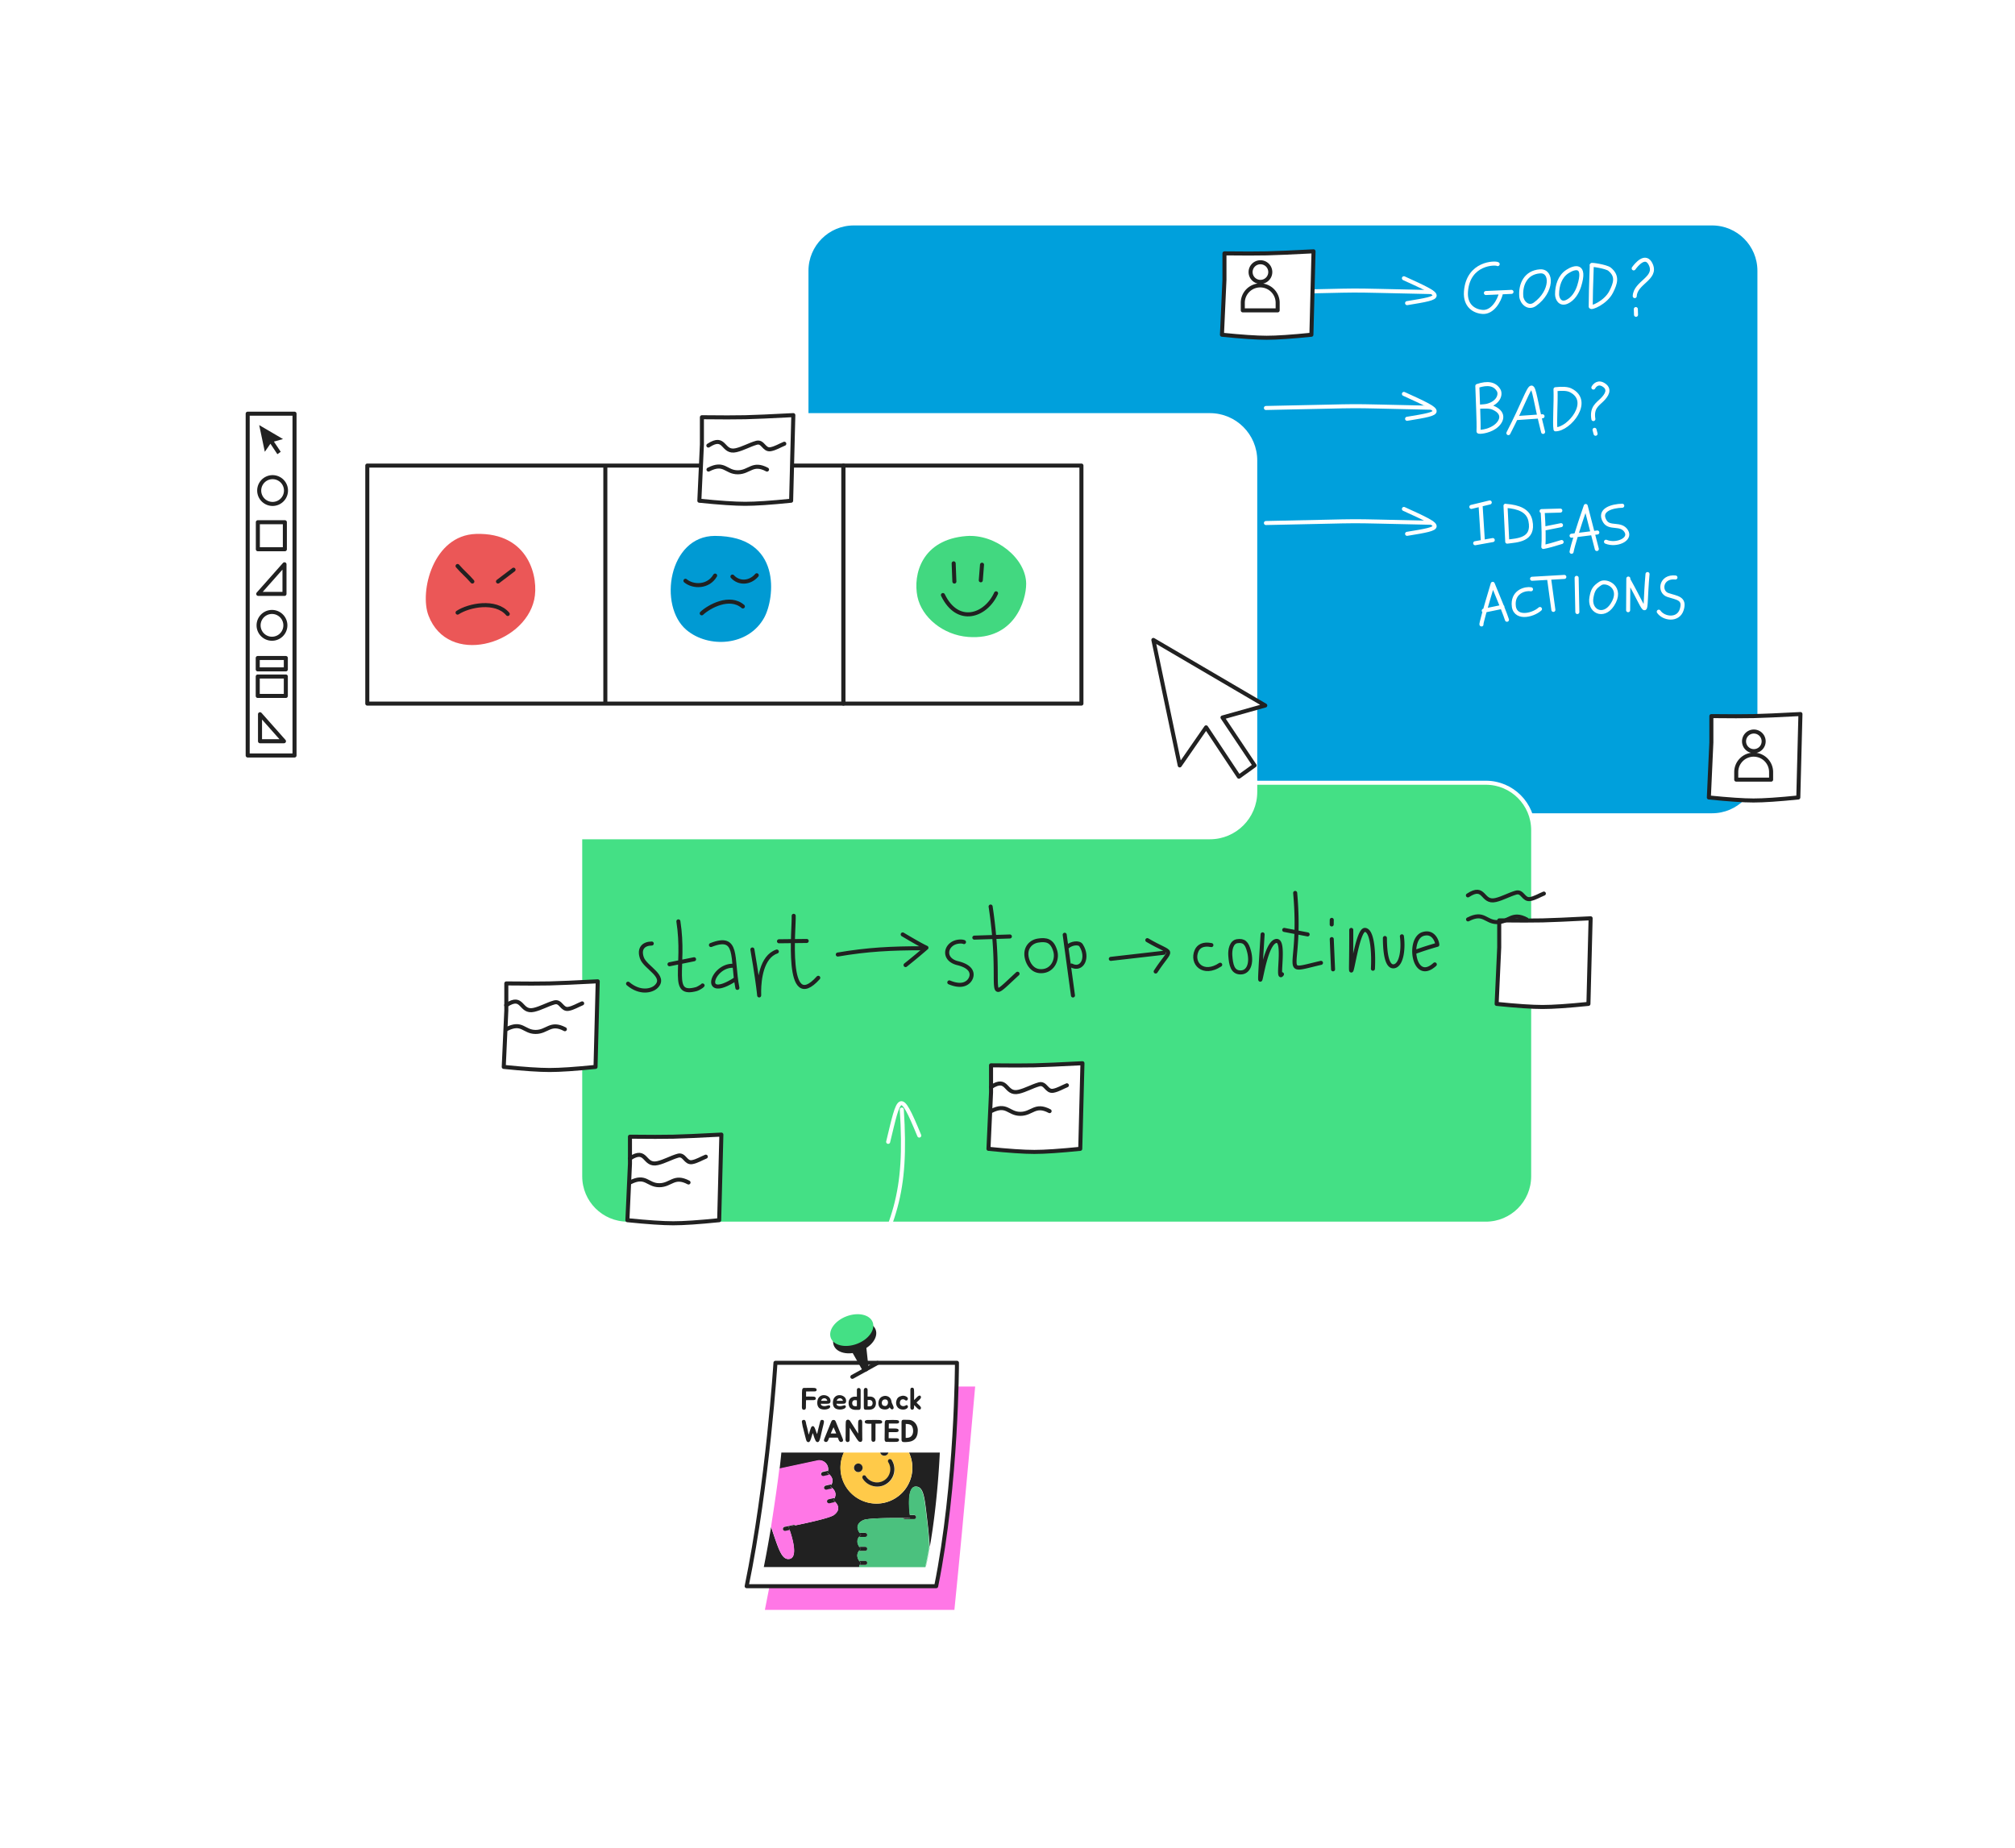 <svg xmlns="http://www.w3.org/2000/svg" width="616" height="565" fill="none"><g filter="url(#a)"><path fill="#00A0DC" d="M513.857 54H251.476C243.481 54 237 60.481 237 68.476v152c0 7.995 6.481 14.476 14.476 14.476h262.381c7.995 0 14.476-6.481 14.476-14.476v-152c0-7.995-6.481-14.476-14.476-14.476Z"/><path stroke="#fff" stroke-linecap="round" stroke-linejoin="round" stroke-width="1.234" d="M513.857 54H251.476C243.481 54 237 60.481 237 68.476v152c0 7.995 6.481 14.476 14.476 14.476h262.381c7.995 0 14.476-6.481 14.476-14.476v-152c0-7.995-6.481-14.476-14.476-14.476Z"/></g><path stroke="#fff" stroke-linecap="round" stroke-linejoin="round" stroke-width="1.234" d="M457.85 80.745c-.635-.472-9.033-.472-9.694 8.397-.327 4.39 2.585 6.08 5.135 6.226 2.969.171 5.051-3.375 5.591-5.807M454.249 89.585l7.826-.348"/><path stroke="#fff" stroke-linecap="round" stroke-linejoin="round" stroke-width="1.234" d="M465.067 90.624c.144 1.772 2.087 3.903 4.205 2.373 5.305-3.834 5.335-10.297 1.535-10.037-4.375.3-6.039 3.999-5.74 7.665ZM479.132 83.038c-2.275 1.5-3.123 4.27-3.123 6.94 0 1.269.881 3.243 3.004 2.304 1.795-.794 3.088-2.737 3.751-4.833 2.138-6.762-1.357-5.91-3.632-4.41ZM486.29 93.737c0 .667 4.596-1.204 6.255-4.5 1.315-2.614 2.083-4.837-.501-6.94-1.006-.818-6.02-1.569-5.43-1.226-.216 6.03-.324 10.253-.324 12.666Z" clip-rule="evenodd"/><path stroke="#fff" stroke-linecap="round" stroke-linejoin="round" stroke-width="1.234" d="M499.431 82.056c.694-.968 3.666-4.754 5.267-1.08 1.825 4.192-4.747 5.38-4.946 9.555M500.087 94.497l.055 1.747M387 89.372c35.71-.684 18.86-.74 50.55-.078"/><path stroke="#fff" stroke-linecap="round" stroke-linejoin="round" stroke-width="1.234" d="M429.188 85.073c12.42 5.644 12.301 5.756.97 7.606"/><path stroke="#fff" stroke-linecap="round" stroke-linejoin="round" stroke-width="1.234" d="M451.631 118.011c.122 4.631.487 10.686.366 13.893-.011.283 2.862.077 4.893-1.307 2.179-1.484 3.409-4.218-.337-5.899-1.307-.587-3.046-.354-4.435-.354-.69 0 1.631-.067 2.412-.255 3.612-.873 4.352-3.515 3.612-4.769-1.155-1.957-3.325-2.393-6.511-1.309Z" clip-rule="evenodd"/><path stroke="#fff" stroke-linecap="round" stroke-linejoin="round" stroke-width="1.234" d="M461.125 132.417c9.297-18.048 5.877-18.96 10.613-.365M463.417 127.833l8.145-.565"/><path stroke="#fff" stroke-linecap="round" stroke-linejoin="round" stroke-width="1.234" d="M475.531 118.993c.168 4.281-.337 10.233 0 12.266 4.188 0 11.279-8.647 4.602-11.939-.922-.455-2.456-.564-4.602-.327Z" clip-rule="evenodd"/><path stroke="#fff" stroke-linecap="round" stroke-linejoin="round" stroke-width="1.234" d="M487.107 118.489c.369-.694 1.518-1.985 3.328-.694 1.81 1.291.761 3.036-.697 4.467-1.409 1.383-3.209 2.412-2.631 5.862M487.466 131.413l.313 1.202M387 124.732c35.71-.684 18.86-.739 50.55-.077"/><path stroke="#fff" stroke-linecap="round" stroke-linejoin="round" stroke-width="1.234" d="M429.188 120.433c12.42 5.644 12.301 5.756.97 7.606M452.613 154.295l.704 11.066M449.802 154.974l5.625-1.359M450.975 166.08l5.374-.962M460.246 154.622l.519 10.766M460.505 154.677c3.648.297 6.679 1.34 7.348 4.512 1.264 5.997-4.12 5.997-7.088 6.41M471.602 156.259c.322 4.992.391 8.646.206 10.962 1.335-.246 3.197-.749 5.588-1.51M472.583 161.496l4.626-.932M471.273 156.258l5.733-.155M480.44 168.699c.418-2.151 1.861-6.816 4.327-13.998l3.397 13.152M480.442 163.789l7.87-.989M495.938 154.622c-3.081.055-7.45 1.297-5.309 4.783 1.434 2.335 4.882.368 6.511 2.966 1.629 2.597-3.06 4.549-6.174 3.258M452.903 190.921c-.193 0 .952-4.14 3.433-12.422 2.422 5.803 3.873 9.464 4.352 10.982M453.594 186.706l5.706-1.173M468.041 180.162c-1.61-.295-5.305.574-5.305 4.481 0 4.899 5.784 3.588 8.045 1.55M468.369 176.949l9.863-.565M473.566 176.885l1.311 9.578M481.988 176.666l.218 10.458"/><path stroke="#fff" stroke-linecap="round" stroke-linejoin="round" stroke-width="1.234" d="M489.253 178.368c-1.886 1.223-2.315 2.089-2.719 4.17-.843 4.341 3.625 6.52 6.337 2.408 3.472-5.264-1.732-7.801-3.618-6.578Z" clip-rule="evenodd"/><path stroke="#fff" stroke-linecap="round" stroke-linejoin="round" stroke-width="1.234" d="m497.793 176.885-.064 9.672M497.794 177.212c6.654 11.8 4.639 12.088 5.865-1.704M512.199 176.558c-4.518-.474-5.106 4.402-2.344 5.337 2.761.935 5.346.935 4.274 4.446-1.072 3.511-5.537 2.871-7.034.674M387 159.904c35.71-.685 18.86-.74 50.55-.078"/><path stroke="#fff" stroke-linecap="round" stroke-linejoin="round" stroke-width="1.234" d="M429.188 155.604c12.42 5.644 12.301 5.756.97 7.606"/><g stroke="#212121" stroke-linecap="round" stroke-linejoin="round" stroke-width="1.234" clip-rule="evenodd" filter="url(#b)"><path fill="#fff" fill-rule="evenodd" d="m538.868 202-.653 25.505c-6.029.612-10.587.919-13.672.919-3.085 0-7.642-.307-13.672-.919l.764-16.798v-8.08c5.768.065 10.071.065 12.908 0 2.838-.065 7.613-.274 14.325-.627Z"/><path d="M524.571 214.417a5.33 5.33 0 0 1 5.33 5.33v2.302h-10.66v-2.302a5.33 5.33 0 0 1 5.33-5.33Zm0-7.071a2.998 2.998 0 1 1 0 5.995 2.998 2.998 0 0 1 0-5.995Z"/></g><g clip-rule="evenodd" filter="url(#c)"><path fill="#fff" fill-rule="evenodd" d="m399.558 74.837-.653 25.504c-6.029.613-10.587.92-13.672.92-3.085 0-7.643-.307-13.672-.92l.763-16.797v-8.08c5.769.065 10.072.065 12.909 0 2.838-.066 7.613-.275 14.325-.627Z"/><path stroke="#212121" stroke-linecap="round" stroke-linejoin="round" stroke-width="1.234" d="m399.558 74.837-.653 25.504c-6.029.613-10.587.92-13.672.92-3.085 0-7.643-.307-13.672-.92l.763-16.797v-8.08c5.769.065 10.072.065 12.909 0 2.838-.066 7.613-.275 14.325-.627Z"/></g><path stroke="#212121" stroke-linecap="round" stroke-linejoin="round" stroke-width="1.234" d="M385.26 87.254a5.33 5.33 0 0 1 5.33 5.33v2.302h-10.66v-2.302a5.33 5.33 0 0 1 5.33-5.33Zm0-7.07a2.998 2.998 0 1 1 0 5.994 2.998 2.998 0 0 1 0-5.995Z" clip-rule="evenodd"/><g filter="url(#d)"><path fill="#44E085" d="M444.69 225H182.309c-7.995 0-14.476 6.481-14.476 14.476v105.857c0 7.995 6.481 14.476 14.476 14.476H444.69c7.995 0 14.476-6.481 14.476-14.476V239.476c0-7.995-6.481-14.476-14.476-14.476Z"/><path stroke="#fff" stroke-linecap="round" stroke-linejoin="round" stroke-width="1.234" d="M444.69 225H182.309c-7.995 0-14.476 6.481-14.476 14.476v105.857c0 7.995 6.481 14.476 14.476 14.476H444.69c7.995 0 14.476-6.481 14.476-14.476V239.476c0-7.995-6.481-14.476-14.476-14.476Z"/></g><path stroke="#212121" stroke-linecap="round" stroke-linejoin="round" stroke-width="1.234" d="M199.247 288.474c-2.376 0-4.048 1.405-3.014 4.394 1.035 2.989 7.607 5.571 4.379 8.753-1.358 1.339-4.968 2.214-8.612-.878M207.386 281.687c2.227 14.194-2.835 23.02 5.553 20.698.463-.129 1.738-.898 1.849-1.103M204.671 294.806l7.511-1.529M217.339 288.926c8.547-3.384 6.305 3.893 8.081 13.102"/><path stroke="#212121" stroke-linecap="round" stroke-linejoin="round" stroke-width="1.234" d="M224.126 295.26c-6.482-.184-9.91 10.957.623 4.161M230.007 290.284c5.08 29.544-2.061 3.895 7.478.629M242.637 279.993c.187 3.395-2.773 30.378 7.514 18.953M238.143 287.779l8.475-.097M256.121 291.832c9.041-1.55 16.32-1.923 26.106-1.923"/><path stroke="#212121" stroke-linecap="round" stroke-linejoin="round" stroke-width="1.234" d="M275.964 285.688c3.56 2.122 5.979 3.477 7.258 4.066a202.17 202.17 0 0 1-6.386 5.301M294.699 288.022c-.63-.29-2.492-.29-3.774.681-2.133 1.616-1.956 4.845 1.855 5.772 5.577 1.357 4.501 4.534 3.226 5.685-1.533 1.383-3.717 1.049-5.792.193M302.84 277.165c4.026 26.693-2.407 30.302 8.228 20.542M297.865 286.665l10.856-.352"/><path stroke="#212121" stroke-linecap="round" stroke-linejoin="round" stroke-width="1.234" d="M317.315 287.568c-2.456.389-4.434 2.699-3.152 6.19.595 1.622 2.045 3.56 4.914 3.105 2.869-.455 4.215-3.56 3.553-5.992-.932-3.427-2.86-3.693-5.315-3.303Z" clip-rule="evenodd"/><path stroke="#212121" stroke-linecap="round" stroke-linejoin="round" stroke-width="1.234" d="m325.488 285.785 2.527 18.567M326.393 289.404c1.158-1.05 3.465-1.383 4.106-.373 2.376 3.745.297 7.843-2.948 6.16M339.583 293.156l16.177-1.856M350.747 287.432c8.375 4.924 7.714 1.682 2.551 9.592M370.332 288.945c-2.559-.522-3.943.396-4.527 1.716-1.676 3.788 1.968 7.758 7.222 4.285"/><path stroke="#212121" stroke-linecap="round" stroke-linejoin="round" stroke-width="1.234" d="M379.247 297.307c2.474 0 3.513-2.818 2.614-6.364-.695-2.745-1.629-3.482-3.648-3.189-1.747.253-2.241 2.594-2.099 4.427.213 2.769.659 5.126 3.133 5.126Z" clip-rule="evenodd"/><path stroke="#212121" stroke-linecap="round" stroke-linejoin="round" stroke-width="1.234" d="M385.988 285.665c-.651 10.427-.854 13.854-.708 13.86.268.011 1.783-11.175 4.805-11.831 3.021-.657.139 12.646 1.822 10.155M395.942 273c2.221 24.726-5.368 24.457 7.888 21.375M392.6 284.308l7.153 1.373M407.127 287.119l.396 9.235M407.126 281.238l-.014 1.394M413.088 284.308c.036 9.406-.181 12.369 0 12.415.394.099 2.09-12.415 4.152-12.415 2.063 0 2.776 5.787 2.476 11.864M423.379 286.783c0 4.682.662 9.098 2.868 8.625 2.205-.473 2.849-5.202 2.326-9.145M432.909 290.922a93.4 93.4 0 0 1 6.49-2.069c0-.791-1.06-4.358-4.409-3.284-4.75 1.521-2.856 15.218 3.641 9.285"/><g clip-rule="evenodd" filter="url(#e)"><path fill="#fff" fill-rule="evenodd" d="m218.529 344.881-.67 26.171c-6.187.629-10.864.943-14.029.943-3.166 0-7.843-.314-14.03-.943l.784-17.237v-8.291c5.919.067 10.334.067 13.246 0 2.911-.067 7.811-.281 14.699-.643Z"/><path stroke="#212121" stroke-linecap="round" stroke-linejoin="round" stroke-width="1.234" d="m218.529 344.881-.67 26.171c-6.187.629-10.864.943-14.029.943-3.166 0-7.843-.314-14.03-.943l.784-17.237v-8.291c5.919.067 10.334.067 13.246 0 2.911-.067 7.811-.281 14.699-.643Z"/></g><path stroke="#212121" stroke-linecap="round" stroke-linejoin="round" stroke-width="1.234" d="M192.554 354.184c5.309-3.479 4.144 2.437 8.5 1.416 2.137-.5 4.07-1.655 6.181-2.257 2.08-.594 2.272 2.336 4.369 1.956 1.475-.267 2.78-1.112 4.17-1.668M192.597 361.527c4.862-2.503 5.253.833 8.945.833 3.619 0 4.5-3.184 8.945-.833"/><g clip-rule="evenodd" filter="url(#f)"><path fill="#fff" fill-rule="evenodd" d="m180.729 298.02-.67 26.171c-6.187.629-10.864.943-14.03.943-3.165 0-7.842-.314-14.029-.943l.783-17.237v-8.291c5.919.067 10.335.067 13.246 0 2.912-.067 7.812-.281 14.7-.643Z"/><path stroke="#212121" stroke-linecap="round" stroke-linejoin="round" stroke-width="1.234" d="m180.729 298.02-.67 26.171c-6.187.629-10.864.943-14.03.943-3.165 0-7.842-.314-14.029-.943l.783-17.237v-8.291c5.919.067 10.335.067 13.246 0 2.912-.067 7.812-.281 14.7-.643Z"/></g><path stroke="#212121" stroke-linecap="round" stroke-linejoin="round" stroke-width="1.234" d="M154.754 307.323c5.309-3.479 4.145 2.437 8.5 1.416 2.137-.5 4.071-1.654 6.181-2.257 2.08-.594 2.272 2.336 4.369 1.957 1.475-.268 2.78-1.113 4.17-1.669M154.796 314.666c4.862-2.503 5.254.833 8.945.833 3.62 0 4.5-3.184 8.945-.833"/><g clip-rule="evenodd" filter="url(#g)"><path fill="#fff" fill-rule="evenodd" d="m474.725 264.444-.67 26.171c-6.187.629-10.864.943-14.03.943-3.165 0-7.842-.314-14.029-.943l.784-17.236v-8.291c5.919.067 10.334.067 13.245 0 2.912-.067 7.812-.282 14.7-.644Z"/><path stroke="#212121" stroke-linecap="round" stroke-linejoin="round" stroke-width="1.234" d="m474.725 264.444-.67 26.171c-6.187.629-10.864.943-14.03.943-3.165 0-7.842-.314-14.029-.943l.784-17.236v-8.291c5.919.067 10.334.067 13.245 0 2.912-.067 7.812-.282 14.7-.644Z"/></g><path stroke="#212121" stroke-linecap="round" stroke-linejoin="round" stroke-width="1.234" d="M448.75 273.748c5.309-3.48 4.145 2.436 8.5 1.416 2.137-.501 4.071-1.655 6.181-2.257 2.08-.594 2.272 2.336 4.369 1.956 1.475-.267 2.78-1.112 4.17-1.669M448.793 281.091c4.862-2.503 5.253.832 8.945.832 3.62 0 4.5-3.184 8.945-.832"/><g clip-rule="evenodd" filter="url(#h)"><path fill="#fff" fill-rule="evenodd" d="m328.912 323.063-.67 26.17c-6.187.629-10.864.944-14.03.944-3.165 0-7.842-.315-14.029-.944l.784-17.236v-8.291c5.919.067 10.334.067 13.245 0 2.912-.067 7.812-.282 14.7-.643Z"/><path stroke="#212121" stroke-linecap="round" stroke-linejoin="round" stroke-width="1.234" d="m328.912 323.063-.67 26.17c-6.187.629-10.864.944-14.03.944-3.165 0-7.842-.315-14.029-.944l.784-17.236v-8.291c5.919.067 10.334.067 13.245 0 2.912-.067 7.812-.282 14.7-.643Z"/></g><path stroke="#212121" stroke-linecap="round" stroke-linejoin="round" stroke-width="1.234" d="M302.937 332.366c5.309-3.479 4.144 2.436 8.499 1.416 2.137-.501 4.071-1.655 6.181-2.257 2.08-.594 2.273 2.336 4.37 1.956 1.475-.267 2.78-1.112 4.17-1.668M302.98 339.709c4.862-2.503 5.253.833 8.945.833 3.62 0 4.5-3.184 8.945-.833"/><g filter="url(#i)"><path fill="#fff" d="M360.335 112H72.476C64.481 112 58 118.481 58 126.476V227.81c0 7.995 6.481 14.476 14.476 14.476h287.859c7.995 0 14.476-6.481 14.476-14.476V126.476c0-7.995-6.481-14.476-14.476-14.476Z"/></g><path stroke="#212121" stroke-linecap="round" stroke-linejoin="round" stroke-width="1.234" d="M90.037 126.476H75.719v104.5h14.318v-104.5Z"/><path fill="#212121" d="m84.801 138.864-2.132-3.209-1.714 2.475-1.715-8.16 7.276 4.264-2.78.779 2.085 3.117-1.02.734Z"/><path stroke="#212121" stroke-linecap="round" stroke-linejoin="round" stroke-width="1.234" d="m86.97 172.521-8.027 9.052h8.028v-9.052ZM79.487 218.363l7.323 8.258h-7.323v-8.258Z" clip-rule="evenodd"/><path stroke="#212121" stroke-linecap="round" stroke-linejoin="round" stroke-width="1.234" d="M83.333 154.068a4.092 4.092 0 1 0 0-8.185 4.092 4.092 0 0 0 0 8.185ZM83.147 195.282a4.093 4.093 0 1 0 0-8.186 4.093 4.093 0 0 0 0 8.186ZM87.085 159.661h-8.258v8.258h8.258v-8.258ZM87.379 201.176h-8.586v3.477h8.586v-3.477ZM87.379 206.831h-8.586v5.939h8.586v-5.939ZM185.057 142.34h-72.771v72.772h72.771V142.34ZM257.829 142.34h-72.772v72.772h72.772V142.34Z"/><path stroke="#212121" stroke-linecap="round" stroke-linejoin="round" stroke-width="1.234" d="M330.6 142.34h-72.772v72.772H330.6V142.34Z"/><path fill="#009AD3" fill-rule="evenodd" d="M209.883 192.617c6.693 5.613 18.891 5.01 23.739-3.78 3.24-5.873 5.542-24.994-15.067-24.994-14.15 0-17.448 21.415-8.672 28.774Z" clip-rule="evenodd"/><path stroke="#212121" stroke-linecap="round" stroke-linejoin="round" stroke-width="1.234" d="M209.546 177.562c2.367 1.982 7.018 1.982 9.07-1.589M223.913 176.278c2.047 2.236 5.394 1.985 7.432-.401M214.523 187.516c2.234-2.103 8.562-5.586 12.582-2.103"/><path fill="#42D880" fill-rule="evenodd" d="M295.988 194.734c14.19 1.071 17.72-11.24 17.72-16.206 0-7.803-9.345-15.343-18.294-14.64-13.595 1.069-16.361 11.697-14.946 18.525 1.311 6.321 7.845 11.742 15.52 12.321Z" clip-rule="evenodd"/><path stroke="#212121" stroke-linecap="round" stroke-linejoin="round" stroke-width="1.234" d="M288.262 181.924c4.488 9.31 13.079 6.436 16.244-.527M291.545 172.232l.216 5.572M300.21 172.647l-.373 4.771"/><path fill="#EB5757" fill-rule="evenodd" d="M130.996 188.202c5.956 15.561 29.206 9.025 32.311-4.842 1.474-6.582-1.483-20.643-17.816-20.12-13.088.419-17.31 17.606-14.495 24.962Z" clip-rule="evenodd"/><path stroke="#212121" stroke-linecap="round" stroke-linejoin="round" stroke-width="1.234" d="M139.882 173.048c1.593 1.862 2.929 2.88 4.522 4.742M152.24 177.79l4.759-3.608M139.882 187.301c3.402-2.255 11.655-3.941 15.337.417"/><g stroke="#212121" stroke-linecap="round" stroke-linejoin="round" stroke-width="1.234" filter="url(#j)"><path fill="#fff" fill-rule="evenodd" d="m240.525 124.917-.67 26.171c-6.187.629-10.863.943-14.029.943-3.166 0-7.843-.314-14.03-.943l.784-17.236v-8.292c5.919.067 10.334.067 13.246 0 2.911-.067 7.811-.281 14.699-.643Z" clip-rule="evenodd"/><path d="M214.55 134.22c5.309-3.479 4.145 2.437 8.5 1.417 2.137-.501 4.071-1.655 6.181-2.258 2.08-.593 2.272 2.336 4.369 1.957 1.475-.267 2.78-1.113 4.17-1.669M214.593 141.563c4.862-2.502 5.254.833 8.945.833 3.62 0 4.5-3.184 8.945-.833"/></g><g filter="url(#k)"><path fill="#fff" stroke="#212121" stroke-linecap="round" stroke-linejoin="round" stroke-width="1.234" d="m382.739 232.464-10.023-15.089-8.062 11.64-8.062-38.368 34.209 20.046-13.074 3.665 9.805 14.657-4.793 3.449Z"/></g><path stroke="#fff" stroke-linecap="round" stroke-linejoin="round" stroke-width="1.234" d="M261.572 396.233c12.077-22.278 15.753-31.315 14.113-57.006"/><path stroke="#fff" stroke-linecap="round" stroke-linejoin="round" stroke-width="1.234" d="M271.517 349.1c3.428-14.201 3.497-16.518 9.507-1.919"/><g filter="url(#l)"><path fill="#fff" d="M218.68 476.868c.082-.328.123-.492.123-.533h-.205c-3.521 0-6.183-3.235-5.487-6.715l.041-.123c6.388-30.874 8.681-67.153 8.722-67.521v-.082c.164-2.948 2.62-5.241 5.569-5.241h12.079c-.41-4.709 3.03-9.541 8.681-11.67a15.328 15.328 0 0 1 5.364-.983c4.709 0 8.517 2.375 9.95 6.142.778 2.129.737 4.381-.082 6.511h19.736a5.574 5.574 0 0 1 5.569 5.568v1.679c3.276 0 5.855 2.826 5.569 6.06v.123c-.041.369-3.276 37.876-6.347 68.381v.082a5.596 5.596 0 0 1-5.569 5.037h-58.185c-3.604 0-6.265-3.235-5.528-6.715Z"/><path fill="#FF77E6" d="M233.093 409.592s-2.293 36.688-8.803 68.299h57.939c3.112-30.833 6.347-68.299 6.347-68.299h-55.483Z"/><path fill="#fff" stroke="#212121" stroke-linecap="round" stroke-linejoin="round" stroke-miterlimit="10" stroke-width="1.228" d="M227.525 402.344s-2.293 36.689-8.804 68.3h57.94c6.347-31.284 6.347-68.3 6.347-68.3h-55.483Z"/><path fill="#212121" d="m250.823 398.823 3.235 5.691c.532.983 2.047.492 1.925-.614l-.737-6.756-4.423 1.679Z"/><path fill="#212121" d="M253.329 398.817c3.537-1.326 5.696-4.289 4.823-6.618-.874-2.329-4.448-3.143-7.985-1.818-3.536 1.326-5.695 4.289-4.822 6.618.873 2.33 4.448 3.143 7.984 1.818Z"/><path fill="#44E085" d="M252.43 396.556c3.536-1.326 5.695-4.288 4.822-6.618-.873-2.329-4.448-3.143-7.984-1.817-3.536 1.325-5.695 4.288-4.822 6.618.873 2.329 4.447 3.143 7.984 1.817Z"/><path stroke="#212121" stroke-linecap="round" stroke-linejoin="round" stroke-miterlimit="10" stroke-width="1.228" d="m258.726 402.385-7.698 4.259"/><path fill="#212121" d="M253.321 464.092a4.45 4.45 0 0 1 .246-.45c.041-.041.041-.082.082-.123 0 0-.205-.205-.451-.532-.491-.696-1.105-1.966-.04-3.235.122-.164.327-.328.532-.533 0 0-.205-.204-.451-.532-.491-.696-1.105-1.965-.041-3.235.123-.163.328-.327.533-.532 0 0-.205-.205-.451-.573-.614-.901-1.351-2.744 1.106-3.89 1.392-.655 8.64-.696 12.284-.655 1.269 0 2.088.041 2.088.041s-.082-.369-.123-.983c-.286-2.457-.819-8.722 1.843-8.681 2.498.041 2.662 3.726 3.481 10.483.286 2.456.573 5.323.737 8.025 2.497-14.045 3.071-28.908 3.071-28.908h-9.418a10.928 10.928 0 0 1-4.095 13.922c-5.118 3.234-11.915 1.678-15.15-3.44a11.004 11.004 0 0 1-.655-10.482h-19.123s-.163 1.801-.532 4.995l11.67-2.498c1.925-.409 3.521 1.311 3.153 3.112a2.311 2.311 0 0 1-.164.492c0 .041-.041.082-.082.123 0 0 .246.163.573.409.656.573 1.475 1.679.738 3.153-.082.205-.246.409-.41.614 0 0 .246.164.573.41.655.573 1.474 1.678.737 3.153-.082.204-.245.409-.409.614 0 0 .246.164.532.45.778.778 1.925 2.375-.286 4.054-1.229.942-8.313 2.457-11.875 3.194l-2.047.409s.122.369.327.942c.819 2.334 2.621 8.353.041 8.885-2.457.492-3.398-3.071-5.61-9.499-.041-.041-.041-.123-.081-.205a368.675 368.675 0 0 1-2.212 12.202h29.114c.082-.204.122-.45.245-.696Z"/><path fill="#4BC17E" d="M273.385 464.788h.082c.451-1.883.819-3.808 1.188-5.773v-.369c-.41 2.129-.819 4.177-1.27 6.142ZM273.876 450.662c-.818-6.757-.982-10.442-3.48-10.483-2.662-.041-2.129 6.224-1.843 8.681h1.352a.63.63 0 0 1 .614.614.63.63 0 0 1-.614.614h-2.785a.7.7 0 0 1-.532-.286c-3.644-.041-10.892 0-12.284.655-2.498 1.187-1.72 2.989-1.106 3.89.082-.041.164-.041.246-.041h1.474c.328 0 .614.286.614.614a.629.629 0 0 1-.614.614h-1.474a.772.772 0 0 1-.328-.082c-1.064 1.27-.45 2.539.041 3.235a.76.76 0 0 1 .287-.082h1.474a.63.63 0 0 1 .614.614.63.63 0 0 1-.614.615h-1.474a.772.772 0 0 1-.328-.082c-1.064 1.269-.45 2.538.041 3.235a.76.76 0 0 1 .287-.082h1.474c.328 0 .614.286.614.614a.63.63 0 0 1-.614.614h-1.474c-.041 0-.123 0-.164-.041-.123.246-.164.491-.205.737h20.228c.451-2.006.86-4.054 1.229-6.142a81.493 81.493 0 0 0-.656-8.025Z"/><path fill="#212121" d="M254.959 464.133a.63.63 0 0 0 .614-.614.629.629 0 0 0-.614-.614h-1.474c-.123 0-.205.041-.287.082.246.327.451.532.451.532-.041.041-.041.082-.082.123-.123.164-.164.286-.246.45.041 0 .123.041.164.041h1.474ZM254.959 459.834a.63.63 0 0 0 .615-.615.63.63 0 0 0-.615-.614h-1.474c-.123 0-.204.041-.286.082.245.328.45.532.45.532a3.232 3.232 0 0 0-.532.533c.082.082.204.082.327.082h1.515ZM254.959 455.575a.63.63 0 0 0 .614-.614.63.63 0 0 0-.614-.614h-1.474c-.082 0-.164.041-.246.041.246.327.451.573.451.573a3.311 3.311 0 0 0-.533.532c.082.082.205.082.328.082h1.474ZM267.121 450.129h2.784a.629.629 0 0 0 .614-.614.63.63 0 0 0-.614-.614h-1.351c.082.614.123.983.123.983s-.819 0-2.089-.041a.703.703 0 0 0 .533.286Z"/><path fill="#FF77E6" d="M226.297 452.791c2.211 6.428 3.153 9.991 5.609 9.499 2.58-.532.778-6.551-.041-8.885l-1.31.287h-.123c-.286 0-.532-.205-.614-.492-.082-.327.123-.655.491-.737l2.703-.573c.205-.041.409.041.573.164 3.563-.737 10.646-2.252 11.875-3.194 2.17-1.679 1.064-3.276.286-4.054l-.245.123-1.433.328h-.123a.65.65 0 0 1-.614-.492c-.082-.327.122-.655.491-.737l1.433-.327a.436.436 0 0 1 .328.041c.778-1.475-.082-2.58-.737-3.153a.375.375 0 0 1-.287.122l-1.433.328h-.123c-.287 0-.532-.205-.614-.491-.082-.328.123-.655.491-.737l1.433-.328a.436.436 0 0 1 .328.041c.778-1.474-.082-2.58-.737-3.153a.372.372 0 0 1-.287.123l-1.433.327h-.123c-.286 0-.532-.204-.614-.491-.082-.327.123-.655.491-.737l1.434-.327h.163c.369-1.802-1.269-3.481-3.153-3.112l-11.669 2.497c-.451 4.013-1.311 9.909-2.539 17.853.082.164.082.246.123.287Z"/><path fill="#212121" d="m243.412 435.388-1.433.328a.673.673 0 0 0-.491.737c.082.287.327.491.614.491h.123l1.433-.327c.123-.041.205-.082.286-.123-.327-.287-.573-.41-.573-.41.041-.041.041-.081.082-.122.082-.164.123-.328.164-.492-.082-.082-.123-.082-.205-.082ZM244.313 439.565l-1.433.328a.674.674 0 0 0-.492.737c.082.286.328.491.615.491h.123l1.433-.328a1.99 1.99 0 0 0 .286-.122c-.327-.287-.573-.41-.573-.41.164-.205.287-.409.41-.614-.123-.082-.246-.123-.369-.082ZM245.214 443.742l-1.433.327a.674.674 0 0 0-.492.737c.082.287.328.492.615.492h.122l1.434-.328c.081 0 .163-.041.245-.123-.286-.287-.532-.45-.532-.45.164-.205.287-.41.409-.614-.122-.041-.245-.082-.368-.041ZM233.012 451.931l-2.703.573a.673.673 0 0 0-.491.737c.082.287.327.492.614.492h.123l1.31-.287c-.205-.573-.328-.942-.328-.942l2.048-.409c-.164-.123-.369-.205-.573-.164Z"/><path fill="#FFCA49" d="M249.063 440.261a10.994 10.994 0 0 0 15.15 3.44 10.928 10.928 0 0 0 4.095-13.922h-6.265c-.082.327-.287.573-.573.778-.615.368-1.434.204-1.802-.41a1.45 1.45 0 0 1-.164-.368h-11.096a11.01 11.01 0 0 0 .655 10.482Zm5.323-3.399a.657.657 0 0 1 .86.205 4.043 4.043 0 0 0 5.568 1.27 4.044 4.044 0 0 0 1.27-5.569.655.655 0 0 1 .205-.86.654.654 0 0 1 .859.205c1.556 2.456.819 5.732-1.637 7.288-.86.533-1.843.819-2.785.819-1.76 0-3.48-.86-4.463-2.457-.246-.327-.164-.737.123-.901Zm-2.252-3.521c.614-.368 1.433-.205 1.801.41.369.614.205 1.433-.409 1.801-.614.369-1.433.205-1.802-.409a1.28 1.28 0 0 1 .41-1.802Z"/><path fill="#212121" d="M253.538 435.555a1.31 1.31 0 1 0-1.396-2.217 1.31 1.31 0 0 0 1.396 2.217ZM261.47 430.557c.287-.164.491-.451.573-.778h-2.498c.041.123.082.245.164.368.328.573 1.147.778 1.761.41ZM254.181 437.722c.983 1.597 2.703 2.457 4.464 2.457.941 0 1.924-.246 2.784-.819 2.457-1.556 3.194-4.832 1.638-7.288-.164-.287-.573-.369-.86-.205-.287.164-.369.573-.205.86 1.188 1.883.614 4.381-1.269 5.569a4.044 4.044 0 0 1-5.569-1.27c-.164-.286-.573-.368-.86-.205-.205.205-.286.615-.123.901ZM240.001 410.277a.541.541 0 0 1 .104.264.727.727 0 0 1-.009.113.5.5 0 0 1-.01.094c-.006.069-.047.135-.122.198a1.035 1.035 0 0 1-.17.094.738.738 0 0 1-.123.029c-.037 0-.081.003-.132.009a.367.367 0 0 1-.122.019h-.556l-1.97.009v.029l-.009 1.536h.16c.063 0 .138-.003.226-.01h.669c.201 0 .421.004.66.01h.056c.07 0 .139.003.208.009h.226c.069.007.138.016.207.029.07.006.139.022.208.047a.43.43 0 0 1 .245.179.389.389 0 0 1 .104.254v.113a.348.348 0 0 1-.019.104c-.007.05-.047.113-.123.189a.359.359 0 0 1-.179.084.926.926 0 0 1-.113.038l-.123.019-.132.019h-.565l-1.734.009-.029 2.187v.075a.51.51 0 0 1-.009.095.446.446 0 0 1-.009.084 1.362 1.362 0 0 0-.066.198.563.563 0 0 1-.123.179.614.614 0 0 1-.254.104.704.704 0 0 1-.481-.056.802.802 0 0 1-.094-.066.449.449 0 0 1-.066-.114.139.139 0 0 1-.019-.056l-.029-.057a.297.297 0 0 1-.037-.094l-.019-.104a.507.507 0 0 0-.009-.094.5.5 0 0 0-.01-.094.636.636 0 0 1 0-.151v-.151l.01-.735.009-1.357c.006-.201.009-.405.009-.613v-.641a22.99 22.99 0 0 1-.009-.603c.006-.176.016-.368.028-.575v-.047c.007-.069.01-.132.01-.189 0-.062.006-.125.018-.188.013-.138.044-.261.095-.368a.434.434 0 0 1 .188-.226.585.585 0 0 1 .424-.075v-.01h.679c.075-.006.176-.009.302-.009.502-.006.999-.006 1.489 0h.047c.069.006.138.009.207.009.076 0 .151.004.227.01.069 0 .138.009.207.028.069.013.138.031.207.057a.447.447 0 0 1 .245.16Zm3.582 5.099c.075-.019.151-.031.226-.038a.472.472 0 0 1 .217.029.35.35 0 0 1 .169.131.396.396 0 0 1 .066.246.44.44 0 0 1-.056.216.836.836 0 0 1-.142.189 1.11 1.11 0 0 1-.188.151 2.754 2.754 0 0 1-.83.282 3.09 3.09 0 0 1-.725.048 3.087 3.087 0 0 1-.981-.198 1.508 1.508 0 0 1-.725-.613 2.174 2.174 0 0 1-.292-.924 3.206 3.206 0 0 1 .047-.961c.069-.365.185-.66.348-.886.17-.233.371-.418.604-.556.282-.164.6-.248.952-.255a2.32 2.32 0 0 1 1.008.208c.214.094.405.223.575.386.17.157.299.349.387.575a.858.858 0 0 1 .056.207 1.746 1.746 0 0 1 .038.528.905.905 0 0 1-.047.236.743.743 0 0 1-.142.264.512.512 0 0 1-.217.141 1.303 1.303 0 0 1-.32.066c-.119.006-.264.013-.434.019-.15.006-.292.009-.424.009h-.405a10.017 10.017 0 0 0-.434-.009c-.144-.006-.307-.013-.49-.019a.521.521 0 0 0 .047.33.776.776 0 0 0 .227.226c.094.057.201.101.32.132.12.032.236.05.349.057.213.012.418-.003.613-.047.194-.051.395-.107.603-.17Zm-.406-1.829a1.172 1.172 0 0 0-.377-.301.693.693 0 0 0-.32-.057c-.107 0-.211.016-.311.047a.876.876 0 0 0-.462.283.833.833 0 0 0-.066.094 2.918 2.918 0 0 0-.094.142.868.868 0 0 0-.057.141c-.012.044-.006.066.019.066h1.848a.652.652 0 0 0-.048-.217.694.694 0 0 0-.132-.198Zm5.183 1.829c.075-.019.151-.031.226-.038a.472.472 0 0 1 .217.029.35.35 0 0 1 .169.131.396.396 0 0 1 .066.246.44.44 0 0 1-.056.216.862.862 0 0 1-.141.189 1.16 1.16 0 0 1-.189.151 2.76 2.76 0 0 1-.829.282c-.233.044-.475.06-.726.048a3.081 3.081 0 0 1-.98-.198 1.506 1.506 0 0 1-.726-.613 2.174 2.174 0 0 1-.292-.924 3.206 3.206 0 0 1 .047-.961c.069-.365.185-.66.349-.886.169-.233.37-.418.603-.556.283-.164.6-.248.952-.255.352-.006.688.063 1.008.208.214.094.406.223.575.386.17.157.299.349.387.575a.814.814 0 0 1 .056.207 1.938 1.938 0 0 1 .038.528.866.866 0 0 1-.047.236.743.743 0 0 1-.142.264.509.509 0 0 1-.216.141 1.312 1.312 0 0 1-.321.066c-.119.006-.264.013-.433.019-.151.006-.293.009-.425.009h-.405a10.004 10.004 0 0 0-.433-.009c-.145-.006-.308-.013-.491-.019a.521.521 0 0 0 .048.33.772.772 0 0 0 .226.226c.094.057.201.101.32.132.12.032.236.05.349.057a2.21 2.21 0 0 0 .613-.047c.194-.051.395-.107.603-.17Zm-.405-1.829a1.193 1.193 0 0 0-.377-.301.7.7 0 0 0-.321-.057c-.107 0-.21.016-.311.047a.876.876 0 0 0-.462.283.833.833 0 0 0-.066.094 2.918 2.918 0 0 0-.094.142.868.868 0 0 0-.057.141c-.012.044-.006.066.019.066h1.848a.652.652 0 0 0-.048-.217.71.71 0 0 0-.131-.198Zm4.861-3.468a.587.587 0 0 1 .312-.01.54.54 0 0 1 .386.359.824.824 0 0 1 .057.311c.006.314.006.559 0 .735v4.204c0 .226-.013.411-.038.556a.628.628 0 0 1-.113.311.39.39 0 0 1-.236.141 1.527 1.527 0 0 1-.424.047h-.641c-.679 0-1.216-.16-1.612-.48-.389-.321-.597-.83-.622-1.527a2.228 2.228 0 0 1 .113-.83c.088-.251.217-.465.387-.641.176-.182.389-.32.641-.414.257-.101.549-.148.876-.142h.519v-1.979a1.2 1.2 0 0 1 .028-.273.483.483 0 0 1 .113-.227.517.517 0 0 1 .254-.141Zm-1.64 5.231c.132.182.371.283.717.302.069.006.135.009.198.009.063-.006.119-.016.169-.028a1.28 1.28 0 0 0 .161-.029v-1.743a4.422 4.422 0 0 0-.604-.066c-.176-.013-.351.05-.527.188a.726.726 0 0 0-.217.292c-.05.114-.079.236-.085.368-.006.126.006.251.038.377a.924.924 0 0 0 .15.33Zm3.358-4.6a.848.848 0 0 1 .207-.546c.132-.138.317-.176.556-.113a.457.457 0 0 1 .245.141.48.48 0 0 1 .113.226.935.935 0 0 1 .038.274v1.583c-.006.05-.009.101-.009.151a.911.911 0 0 1 .009.122v.123h.434c.069 0 .128-.003.179-.01.345 0 .641.051.886.151.251.101.452.242.603.424.157.176.27.39.339.641.076.245.11.516.104.811a2.413 2.413 0 0 1-.17.905 1.633 1.633 0 0 1-.452.622 1.94 1.94 0 0 1-.707.367c-.27.076-.575.114-.914.114-.39 0-.685-.004-.886-.01-.201-.006-.346-.063-.434-.17-.082-.106-.126-.292-.132-.556-.006-.264-.009-.65-.009-1.159v-1.451c.006-.478.006-.959 0-1.443 0-.062-.003-.128-.01-.198v-.546c0-.126.003-.277.01-.453Zm1.762 4.93c.346-.019.585-.113.717-.283.069-.094.122-.207.16-.339a1.25 1.25 0 0 0 .047-.396 1.096 1.096 0 0 0-.085-.377.68.68 0 0 0-.217-.311.83.83 0 0 0-.264-.16.815.815 0 0 0-.273-.066 1.57 1.57 0 0 0-.302-.01c-.106 0-.229.003-.367.01v1.131l-.019.782.198.019c.119.012.254.012.405 0Zm3.804-2.941c.189-.094.387-.16.594-.198a1.84 1.84 0 0 1 .613-.028c.207.019.405.072.593.16a1.783 1.783 0 0 1 .905.896c.088.194.151.411.189.65.025.163.066.314.122.452.057.139.117.277.179.415.069.138.132.277.189.415.063.138.113.283.151.433a.7.7 0 0 1-.038.424c-.05.132-.157.214-.321.246a.516.516 0 0 1-.273-.019.884.884 0 0 1-.226-.151 2.025 2.025 0 0 1-.189-.217l-.141-.226a1.841 1.841 0 0 1-.471.443c-.17.1-.374.166-.613.198a3.04 3.04 0 0 1-.575.019 3.015 3.015 0 0 1-.584-.104 1.471 1.471 0 0 1-.669-.358 1.924 1.924 0 0 1-.396-.603 2.261 2.261 0 0 1-.142-.745 2.761 2.761 0 0 1 .095-.782c.088-.34.22-.616.395-.83.176-.213.381-.377.613-.49Zm.236 1.103a.981.981 0 0 0-.208.311c-.05.119-.081.245-.094.377-.006.132.006.264.038.396.031.132.082.248.151.349a.724.724 0 0 0 .32.226c.151.056.308.091.471.103a.675.675 0 0 0 .491-.15c.144-.113.251-.255.32-.424.075-.176.11-.362.104-.557a1.09 1.09 0 0 0-.161-.546.674.674 0 0 0-.301-.264.887.887 0 0 0-.387-.085 1.07 1.07 0 0 0-.414.066.828.828 0 0 0-.33.198Zm7.589-.764c.05.088.075.183.075.283a.485.485 0 0 1-.066.283.47.47 0 0 1-.245.236.57.57 0 0 1-.339.009.429.429 0 0 1-.151-.066 2.875 2.875 0 0 0-.141-.094.79.79 0 0 0-.16-.104.667.667 0 0 0-.227-.066 1.345 1.345 0 0 0-.311 0 1.06 1.06 0 0 0-.292.076.776.776 0 0 0-.33.32 1.265 1.265 0 0 0-.16.452c-.025.158-.022.318.01.481a.91.91 0 0 0 .207.415c.075.088.173.16.292.217a1.2 1.2 0 0 0 .358.103c.107.013.214.013.321 0 .107-.019.21-.044.311-.075.075-.032.16-.072.254-.123a.736.736 0 0 1 .274-.103c.113 0 .201.031.263.094a.52.52 0 0 1 .142.481.479.479 0 0 1-.104.245 1.298 1.298 0 0 1-.32.273 1.814 1.814 0 0 1-.905.264c-.182.006-.355 0-.519-.019a3.485 3.485 0 0 1-.471-.113 1.95 1.95 0 0 1-.697-.424 2.102 2.102 0 0 1-.424-.632 2.238 2.238 0 0 1-.161-.744 2.37 2.37 0 0 1 .095-.783c.069-.245.154-.452.254-.622.107-.169.229-.308.368-.414a1.7 1.7 0 0 1 .48-.264 4.26 4.26 0 0 1 .585-.179c.22-.044.452-.044.697 0 .245.044.465.125.66.245.151.081.276.198.377.348Zm2.723 1.461c.138.145.239.252.302.321a1.5 1.5 0 0 1 .141.141.356.356 0 0 0 .066.057.316.316 0 0 1 .066.056l.151.151c.069.063.173.167.311.311.113.113.204.245.273.396.076.145.069.302-.019.471a.503.503 0 0 1-.169.189.392.392 0 0 1-.208.038.736.736 0 0 1-.226-.066 1.478 1.478 0 0 1-.226-.142 3.219 3.219 0 0 1-.415-.367 5.384 5.384 0 0 0-.32-.33 1.212 1.212 0 0 1-.104-.113.142.142 0 0 0-.038-.029l-.037-.037a2.629 2.629 0 0 0-.142-.132c-.05-.044-.1-.091-.15-.142v.368c0 .069.003.119.009.151 0 .063-.003.11-.009.141a.747.747 0 0 0-.029.198l-.019.094a.558.558 0 0 1-.028.085.08.08 0 0 1-.019.028v.029a.09.09 0 0 1-.019.028.072.072 0 0 1-.009.028.549.549 0 0 1-.151.179.641.641 0 0 1-.443.057.421.421 0 0 1-.217-.104.275.275 0 0 1-.113-.16l-.037-.094a.508.508 0 0 0-.029-.104.24.24 0 0 1-.018-.085V410.56c0-.038.003-.076.009-.113.006-.038.012-.073.019-.104.012-.038.025-.072.037-.104a.455.455 0 0 1 .095-.151.3.3 0 0 1 .094-.066c.038-.018.072-.034.104-.047a.549.549 0 0 1 .103-.009.532.532 0 0 1 .387.066.503.503 0 0 1 .179.217c.05.119.075.235.075.348.007.063.013.161.019.292.006.126.01.22.01.283v.038c.006.207.009.405.009.594v.612c-.006.22-.009.431-.009.632v.688c.05-.05.1-.097.15-.141.051-.044.098-.092.142-.142a.739.739 0 0 0 .075-.066l.104-.103c.082-.082.188-.192.32-.33.132-.145.27-.271.415-.377.157-.113.308-.183.452-.208.151-.025.277.051.377.226.088.17.095.33.019.481-.069.145-.16.28-.273.405-.138.145-.242.252-.311.321-.069.063-.119.11-.151.141a.411.411 0 0 1-.066.047.464.464 0 0 0-.066.057l-.141.141c-.063.063-.164.167-.302.311ZM242.329 420.198a.92.92 0 0 1 0 .377l-.037.189a2.28 2.28 0 0 1-.029.179l-.009.038c-.088.389-.189.801-.302 1.234-.106.428-.204.833-.292 1.216-.075.314-.154.66-.235 1.037-.082.377-.167.723-.255 1.037a5.67 5.67 0 0 1-.104.32 2.216 2.216 0 0 1-.122.321 1.19 1.19 0 0 1-.16.254.51.51 0 0 1-.198.151c-.076.038-.157.05-.245.038a.588.588 0 0 1-.274-.113.967.967 0 0 1-.339-.443 5.607 5.607 0 0 0-.217-.519 1.994 1.994 0 0 1-.113-.292c-.05-.151-.104-.314-.16-.49a16.713 16.713 0 0 0-.17-.518 2.864 2.864 0 0 0-.132-.377 6.487 6.487 0 0 0-.169.471c-.057.176-.11.349-.161.518-.05.17-.097.324-.141.462l-.085.292c-.05.126-.107.264-.17.415-.056.151-.128.28-.216.386a.557.557 0 0 1-.302.208c-.119.037-.261.003-.424-.104a.6.6 0 0 1-.264-.32 11.861 11.861 0 0 0-.094-.255 1.656 1.656 0 0 1-.076-.254l-.188-.707-.387-1.518-.15-.594a9.367 9.367 0 0 0-.161-.64 8.717 8.717 0 0 1-.084-.311c-.019-.107-.041-.22-.066-.34a8.622 8.622 0 0 0-.076-.424 24.474 24.474 0 0 0-.094-.547 2.398 2.398 0 0 1-.028-.188c0-.063.006-.126.019-.189a.395.395 0 0 1 .131-.245.376.376 0 0 1 .114-.075.864.864 0 0 1 .141-.047.743.743 0 0 1 .236-.038.45.45 0 0 1 .235.075.357.357 0 0 1 .132.123l.113.198c.013.044.025.085.038.122.013.032.025.066.038.104.012.044.022.085.028.123l.019.094c.056.327.125.644.207.952.082.308.157.603.226.886l.095.424c.037.163.075.336.113.518.037.176.075.346.113.509.038.164.075.293.113.387l.245-.848c.088-.283.182-.569.283-.858.05-.151.1-.286.151-.405a1.28 1.28 0 0 1 .188-.311.48.48 0 0 1 .236-.161.503.503 0 0 1 .311.029c.107.044.201.138.283.282.081.145.153.292.216.443.057.139.11.286.161.443.056.151.109.302.16.453l.16.414c.05.132.101.245.151.34a15.492 15.492 0 0 0 .141-.603c.032-.126.06-.249.085-.368.025-.119.05-.229.075-.33.082-.339.167-.679.255-1.018.088-.345.173-.685.254-1.018l.048-.16a.261.261 0 0 0 .018-.094c.007-.038.016-.079.029-.123.012-.038.025-.072.037-.104.013-.037.025-.078.038-.122l.038-.094a.575.575 0 0 1 .066-.104.256.256 0 0 1 .066-.075.524.524 0 0 1 .075-.048.478.478 0 0 1 .226-.075c.082 0 .161.013.236.038a.63.63 0 0 1 .273.122.404.404 0 0 1 .113.245Zm5.842 5.656c.006.037.01.075.01.113a.608.608 0 0 1 .009.113.354.354 0 0 1-.066.207.483.483 0 0 1-.075.094.442.442 0 0 1-.113.066.776.776 0 0 1-.5.095.658.658 0 0 1-.236-.123c-.012-.012-.022-.019-.028-.019a.121.121 0 0 1-.019-.028l-.019-.019a.059.059 0 0 0-.028-.028.974.974 0 0 1-.075-.085l-.057-.094a.332.332 0 0 0-.047-.085.687.687 0 0 0-.047-.094.645.645 0 0 0-.038-.066.39.39 0 0 1-.028-.076.577.577 0 0 1-.047-.15l-.198-.462c-.434 0-.867.003-1.301.009-.427 0-.858-.003-1.291-.009l-.198.462a.327.327 0 0 0-.028.075c0 .025-.007.05-.019.075l-.038.076a.536.536 0 0 1-.028.066l-.057.094a1.143 1.143 0 0 1-.047.085.589.589 0 0 1-.047.094.974.974 0 0 1-.075.085.065.065 0 0 0-.029.028l-.018.019a.121.121 0 0 1-.019.028c-.007 0-.016.007-.029.019a.653.653 0 0 1-.235.123.775.775 0 0 1-.5-.095.442.442 0 0 1-.113-.066.483.483 0 0 1-.075-.094.354.354 0 0 1-.066-.207v-.113a1.48 1.48 0 0 1 .066-.283l.028-.085 1.96-4.826.057-.15a.521.521 0 0 1 .047-.104.452.452 0 0 0 .047-.113 1.417 1.417 0 0 1 .17-.321l.075-.094a.41.41 0 0 1 .161-.123.901.901 0 0 1 .301-.047c.12 0 .223.016.311.047a.407.407 0 0 1 .16.123c.044.057.092.123.142.198.038.063.072.135.103.217a.492.492 0 0 0 .048.113.585.585 0 0 1 .047.104l.056.15 1.961 4.826.028.085c.019.056.035.113.047.17Zm-2.234-2.31-.254-.565c-.082-.195-.17-.393-.264-.594l-.075-.17-.076-.179a3.11 3.11 0 0 1-.066.179l-.075.17c-.094.201-.186.399-.274.594-.081.195-.163.383-.245.565l-.169.415h1.668l-.17-.415Zm8.137 2.234c-.007.107-.022.22-.048.339a.437.437 0 0 1-.179.293.492.492 0 0 1-.254.113.733.733 0 0 1-.283-.019.95.95 0 0 1-.254-.094.688.688 0 0 1-.198-.179 10.242 10.242 0 0 1-.594-.811 59.926 59.926 0 0 0-.537-.848l-.792-1.197a15.69 15.69 0 0 1-.339-.566 7.787 7.787 0 0 0-.368-.594l-.028 3.601v.085c0 .1-.019.201-.057.301a.533.533 0 0 1-.17.245.534.534 0 0 1-.245.104.63.63 0 0 1-.395-.028.645.645 0 0 1-.245-.208.909.909 0 0 1-.123-.301 1.283 1.283 0 0 1-.009-.349v-.16l.018-.735.01-1.367c.006-.201.009-.405.009-.613v-.65c-.006-.27-.006-.556 0-.858.013-.301.025-.584.038-.848a.905.905 0 0 1 .104-.368c.025-.088.091-.163.198-.226a.628.628 0 0 1 .263-.085.894.894 0 0 1 .293.01.634.634 0 0 1 .094.047.589.589 0 0 1 .094.047c.032.025.06.05.085.075a.62.62 0 0 1 .085.085c.031.032.06.066.085.104l.075.094c.019.038.038.072.057.104.018.031.04.063.066.094l.103.151 2.178 3.431v-.622c0-.201-.004-.406-.01-.613 0-.214-.003-.434-.009-.66v-.848c.006-.302.015-.584.028-.848 0-.107.031-.23.094-.368a.413.413 0 0 1 .16-.198.7.7 0 0 1 .255-.103.71.71 0 0 1 .283 0 .537.537 0 0 1 .245.113.482.482 0 0 1 .103.15.824.824 0 0 1 .057.217c.019.088.028.167.028.236v2.403l.019 2.404c0 .088.003.176.01.264.006.081.006.166 0 .254Zm5.966-5.664a.388.388 0 0 1 .103.254.914.914 0 0 1-.009.123.549.549 0 0 1-.009.103.453.453 0 0 1-.123.198.523.523 0 0 1-.207.085.888.888 0 0 1-.132.028 1.562 1.562 0 0 0-.142.029.976.976 0 0 1-.132.009h-.622a6.392 6.392 0 0 1-.339.009h-.32c.006.195.009.406.009.632 0 .22-.003.477-.009.773 0 .295-.004.638-.01 1.027v2.074c0 .063.003.11.01.141v.076a.457.457 0 0 1-.01.075 1.519 1.519 0 0 0-.028.198.43.43 0 0 1-.038.179c-.025.025-.038.044-.038.056l-.028.057a.475.475 0 0 1-.179.179.675.675 0 0 1-.462.047.484.484 0 0 1-.245-.085.578.578 0 0 1-.122-.169.514.514 0 0 1-.066-.198.56.56 0 0 1-.029-.179v-4.845h-.622a29.618 29.618 0 0 1-.377-.019 2.81 2.81 0 0 1-.245-.019l-.179-.028a2.05 2.05 0 0 1-.188-.038.647.647 0 0 1-.311-.179.41.41 0 0 1-.104-.273v-.113c0-.038.006-.072.019-.104a.31.31 0 0 1 .151-.188.706.706 0 0 1 .113-.066.617.617 0 0 1 .16-.066 1.434 1.434 0 0 1 .434-.066h.782c.201 0 .411-.003.631-.01.365-.006.726-.006 1.084 0 .365 0 .726.007 1.084.019.082.006.16.016.236.028.075.013.151.035.226.066.057.019.11.044.16.076.051.025.091.06.123.104Zm2.145.838-.019 1.48h.377a27.527 27.527 0 0 1 1.357 0h.047c.076 0 .148.003.217.01h.217c.075.006.148.018.217.037.069.013.138.029.207.047a.645.645 0 0 1 .264.17.437.437 0 0 1 .094.273v.114a.266.266 0 0 1-.019.103.319.319 0 0 1-.122.189c-.032.044-.091.075-.179.094a1.126 1.126 0 0 1-.245.047 1.247 1.247 0 0 1-.264.028h-.443l-1.744.01-.019 1.847 1.876.019h.584a.79.79 0 0 1 .123.009c.05.013.094.022.132.029.044 0 .085.006.122.019a.543.543 0 0 1 .189.103.45.45 0 0 1 .122.198c.007.032.01.066.01.104a.302.302 0 0 1 0 .104c0 .1-.032.191-.095.273a.51.51 0 0 1-.263.17 1.101 1.101 0 0 1-.434.084 2.15 2.15 0 0 1-.217.01c-.075 0-.147.003-.217.009h-.056c-.49.013-.999.013-1.527 0-.126 0-.226-.003-.302-.009h-.631a.545.545 0 0 1-.358-.076.443.443 0 0 1-.161-.179c-.018-.019-.028-.037-.028-.056a.097.097 0 0 0-.019-.029.121.121 0 0 1-.019-.028.559.559 0 0 1-.037-.198l-.019-.094a.43.43 0 0 0-.01-.094V425.543a.289.289 0 0 0 .01-.076v-.735l.019-1.357v-1.857l.019-.575v-.047c.006-.069.009-.132.009-.189.006-.062.009-.125.009-.188a.888.888 0 0 1 .104-.368c.025-.05.05-.094.076-.132a.378.378 0 0 1 .122-.094.557.557 0 0 1 .405-.075v-.01H262.354a4.18 4.18 0 0 1 .311-.009 25.807 25.807 0 0 1 1.414 0h.038c.069.006.141.009.217.009.075 0 .147.003.217.01.069 0 .138.009.207.028.069.012.138.031.207.056a.566.566 0 0 1 .264.161.482.482 0 0 1 .085.264v.113a.243.243 0 0 1-.019.094c-.006.063-.044.129-.113.198a1.143 1.143 0 0 0-.085.047.306.306 0 0 1-.094.047.651.651 0 0 1-.123.028.73.73 0 0 0-.113.01.61.61 0 0 1-.141.019h-.556l-1.885.009v.028Zm8.839 1.754c.013.207.01.421-.009.64-.013.22-.035.434-.066.641a3.796 3.796 0 0 1-.349 1.047c-.17.339-.418.628-.745.867a2.984 2.984 0 0 1-1.159.518 8.34 8.34 0 0 1-1.291.16 3.424 3.424 0 0 1-.443.01c-.145 0-.286-.016-.424-.047a.51.51 0 0 1-.33-.179.598.598 0 0 1-.047-.095.589.589 0 0 1-.047-.094.782.782 0 0 0-.029-.113 1.105 1.105 0 0 0-.019-.085V420.387c0-.038.007-.076.019-.113a.858.858 0 0 1 .057-.217.308.308 0 0 1 .103-.16.336.336 0 0 1 .114-.066 1.1 1.1 0 0 1 .103-.047.169.169 0 0 1 .113 0 .238.238 0 0 0 .142-.029l1.574.038c.414.013.785.11 1.112.292.327.176.606.402.839.679.232.276.415.587.547.933.131.339.21.675.235 1.009Zm-1.753 1.79c.119-.188.207-.405.264-.65a2.96 2.96 0 0 0 .075-.745 3.256 3.256 0 0 0-.103-.744 2.451 2.451 0 0 0-.264-.651 1.09 1.09 0 0 0-.34-.339 1.603 1.603 0 0 0-.461-.198 2.868 2.868 0 0 0-.547-.103 5.555 5.555 0 0 0-.556-.029c.006.182.009.358.009.528v.537c-.006.226-.009.446-.009.66v2.545c.195-.006.38-.016.556-.028.182-.019.355-.057.518-.113.17-.057.324-.136.462-.236.145-.107.277-.251.396-.434Z"/></g><defs><filter id="a" width="426.117" height="315.737" x="179.147" y=".917" color-interpolation-filters="sRGB" filterUnits="userSpaceOnUse"><feFlood flood-opacity="0" result="BackgroundImageFix"/><feColorMatrix in="SourceAlpha" result="hardAlpha" values="0 0 0 0 0 0 0 0 0 0 0 0 0 0 0 0 0 0 127 0"/><feMorphology in="SourceAlpha" radius=".954" result="effect1_dropShadow_367_3384"/><feOffset dx="9.539" dy="14.309"/><feGaussianBlur stdDeviation="33.865"/><feComposite in2="hardAlpha" operator="out"/><feColorMatrix values="0 0 0 0 0 0 0 0 0 0 0 0 0 0 0 0 0 0 0.18 0"/><feBlend in2="BackgroundImageFix" mode="multiply" result="effect1_dropShadow_367_3384"/><feBlend in="SourceGraphic" in2="effect1_dropShadow_367_3384" result="shape"/></filter><filter id="b" width="162.781" height="161.208" x="453.018" y="148.917" color-interpolation-filters="sRGB" filterUnits="userSpaceOnUse"><feFlood flood-opacity="0" result="BackgroundImageFix"/><feColorMatrix in="SourceAlpha" result="hardAlpha" values="0 0 0 0 0 0 0 0 0 0 0 0 0 0 0 0 0 0 127 0"/><feMorphology in="SourceAlpha" radius=".954" result="effect1_dropShadow_367_3384"/><feOffset dx="9.539" dy="14.309"/><feGaussianBlur stdDeviation="33.865"/><feComposite in2="hardAlpha" operator="out"/><feColorMatrix values="0 0 0 0 0 0 0 0 0 0 0 0 0 0 0 0 0 0 0.1 0"/><feBlend in2="BackgroundImageFix" mode="multiply" result="effect1_dropShadow_367_3384"/><feColorMatrix in="SourceAlpha" result="hardAlpha" values="0 0 0 0 0 0 0 0 0 0 0 0 0 0 0 0 0 0 127 0"/><feMorphology in="SourceAlpha" radius=".954" result="effect2_dropShadow_367_3384"/><feOffset dx="2" dy="2"/><feGaussianBlur stdDeviation="3"/><feComposite in2="hardAlpha" operator="out"/><feColorMatrix values="0 0 0 0 0 0 0 0 0 0 0 0 0 0 0 0 0 0 0.1 0"/><feBlend in2="effect1_dropShadow_367_3384" mode="multiply" result="effect2_dropShadow_367_3384"/><feBlend in="SourceGraphic" in2="effect2_dropShadow_367_3384" result="shape"/></filter><filter id="c" width="39.323" height="37.75" x="367.898" y="71.174" color-interpolation-filters="sRGB" filterUnits="userSpaceOnUse"><feFlood flood-opacity="0" result="BackgroundImageFix"/><feColorMatrix in="SourceAlpha" result="hardAlpha" values="0 0 0 0 0 0 0 0 0 0 0 0 0 0 0 0 0 0 127 0"/><feMorphology in="SourceAlpha" radius=".954" result="effect1_dropShadow_367_3384"/><feOffset dx="2" dy="2"/><feGaussianBlur stdDeviation="3"/><feComposite in2="hardAlpha" operator="out"/><feColorMatrix values="0 0 0 0 0 0 0 0 0 0 0 0 0 0 0 0 0 0 0.1 0"/><feBlend in2="BackgroundImageFix" mode="multiply" result="effect1_dropShadow_367_3384"/><feBlend in="SourceGraphic" in2="effect1_dropShadow_367_3384" result="shape"/></filter><filter id="d" width="426.117" height="269.594" x="109.98" y="171.917" color-interpolation-filters="sRGB" filterUnits="userSpaceOnUse"><feFlood flood-opacity="0" result="BackgroundImageFix"/><feColorMatrix in="SourceAlpha" result="hardAlpha" values="0 0 0 0 0 0 0 0 0 0 0 0 0 0 0 0 0 0 127 0"/><feMorphology in="SourceAlpha" radius=".954" result="effect1_dropShadow_367_3384"/><feOffset dx="9.539" dy="14.309"/><feGaussianBlur stdDeviation="33.865"/><feComposite in2="hardAlpha" operator="out"/><feColorMatrix values="0 0 0 0 0 0 0 0 0 0 0 0 0 0 0 0 0 0 0.18 0"/><feBlend in2="BackgroundImageFix" mode="multiply" result="effect1_dropShadow_367_3384"/><feBlend in="SourceGraphic" in2="effect1_dropShadow_367_3384" result="shape"/></filter><filter id="e" width="40.054" height="38.44" x="186.138" y="341.218" color-interpolation-filters="sRGB" filterUnits="userSpaceOnUse"><feFlood flood-opacity="0" result="BackgroundImageFix"/><feColorMatrix in="SourceAlpha" result="hardAlpha" values="0 0 0 0 0 0 0 0 0 0 0 0 0 0 0 0 0 0 127 0"/><feMorphology in="SourceAlpha" radius=".954" result="effect1_dropShadow_367_3384"/><feOffset dx="2" dy="2"/><feGaussianBlur stdDeviation="3"/><feComposite in2="hardAlpha" operator="out"/><feColorMatrix values="0 0 0 0 0 0 0 0 0 0 0 0 0 0 0 0 0 0 0.1 0"/><feBlend in2="BackgroundImageFix" mode="multiply" result="effect1_dropShadow_367_3384"/><feBlend in="SourceGraphic" in2="effect1_dropShadow_367_3384" result="shape"/></filter><filter id="f" width="40.054" height="38.44" x="148.337" y="294.357" color-interpolation-filters="sRGB" filterUnits="userSpaceOnUse"><feFlood flood-opacity="0" result="BackgroundImageFix"/><feColorMatrix in="SourceAlpha" result="hardAlpha" values="0 0 0 0 0 0 0 0 0 0 0 0 0 0 0 0 0 0 127 0"/><feMorphology in="SourceAlpha" radius=".954" result="effect1_dropShadow_367_3384"/><feOffset dx="2" dy="2"/><feGaussianBlur stdDeviation="3"/><feComposite in2="hardAlpha" operator="out"/><feColorMatrix values="0 0 0 0 0 0 0 0 0 0 0 0 0 0 0 0 0 0 0.1 0"/><feBlend in2="BackgroundImageFix" mode="multiply" result="effect1_dropShadow_367_3384"/><feBlend in="SourceGraphic" in2="effect1_dropShadow_367_3384" result="shape"/></filter><filter id="g" width="163.512" height="161.898" x="388.143" y="211.361" color-interpolation-filters="sRGB" filterUnits="userSpaceOnUse"><feFlood flood-opacity="0" result="BackgroundImageFix"/><feColorMatrix in="SourceAlpha" result="hardAlpha" values="0 0 0 0 0 0 0 0 0 0 0 0 0 0 0 0 0 0 127 0"/><feMorphology in="SourceAlpha" radius=".954" result="effect1_dropShadow_367_3384"/><feOffset dx="9.539" dy="14.309"/><feGaussianBlur stdDeviation="33.865"/><feComposite in2="hardAlpha" operator="out"/><feColorMatrix values="0 0 0 0 0 0 0 0 0 0 0 0 0 0 0 0 0 0 0.1 0"/><feBlend in2="BackgroundImageFix" mode="multiply" result="effect1_dropShadow_367_3384"/><feColorMatrix in="SourceAlpha" result="hardAlpha" values="0 0 0 0 0 0 0 0 0 0 0 0 0 0 0 0 0 0 127 0"/><feMorphology in="SourceAlpha" radius=".954" result="effect2_dropShadow_367_3384"/><feOffset dx="2" dy="2"/><feGaussianBlur stdDeviation="3"/><feComposite in2="hardAlpha" operator="out"/><feColorMatrix values="0 0 0 0 0 0 0 0 0 0 0 0 0 0 0 0 0 0 0.1 0"/><feBlend in2="effect1_dropShadow_367_3384" mode="multiply" result="effect2_dropShadow_367_3384"/><feBlend in="SourceGraphic" in2="effect2_dropShadow_367_3384" result="shape"/></filter><filter id="h" width="40.054" height="38.44" x="296.52" y="319.4" color-interpolation-filters="sRGB" filterUnits="userSpaceOnUse"><feFlood flood-opacity="0" result="BackgroundImageFix"/><feColorMatrix in="SourceAlpha" result="hardAlpha" values="0 0 0 0 0 0 0 0 0 0 0 0 0 0 0 0 0 0 127 0"/><feMorphology in="SourceAlpha" radius=".954" result="effect1_dropShadow_367_3384"/><feOffset dx="2" dy="2"/><feGaussianBlur stdDeviation="3"/><feComposite in2="hardAlpha" operator="out"/><feColorMatrix values="0 0 0 0 0 0 0 0 0 0 0 0 0 0 0 0 0 0 0.1 0"/><feBlend in2="BackgroundImageFix" mode="multiply" result="effect1_dropShadow_367_3384"/><feBlend in="SourceGraphic" in2="effect1_dropShadow_367_3384" result="shape"/></filter><filter id="i" width="450.361" height="263.836" x=".764" y="59.534" color-interpolation-filters="sRGB" filterUnits="userSpaceOnUse"><feFlood flood-opacity="0" result="BackgroundImageFix"/><feColorMatrix in="SourceAlpha" result="hardAlpha" values="0 0 0 0 0 0 0 0 0 0 0 0 0 0 0 0 0 0 127 0"/><feMorphology in="SourceAlpha" radius=".954" result="effect1_dropShadow_367_3384"/><feOffset dx="9.539" dy="14.309"/><feGaussianBlur stdDeviation="33.865"/><feComposite in2="hardAlpha" operator="out"/><feColorMatrix values="0 0 0 0 0 0 0 0 0 0 0 0 0 0 0 0 0 0 0.18 0"/><feBlend in2="BackgroundImageFix" mode="multiply" result="effect1_dropShadow_367_3384"/><feBlend in="SourceGraphic" in2="effect1_dropShadow_367_3384" result="shape"/></filter><filter id="j" width="40.054" height="38.44" x="208.134" y="121.254" color-interpolation-filters="sRGB" filterUnits="userSpaceOnUse"><feFlood flood-opacity="0" result="BackgroundImageFix"/><feColorMatrix in="SourceAlpha" result="hardAlpha" values="0 0 0 0 0 0 0 0 0 0 0 0 0 0 0 0 0 0 127 0"/><feMorphology in="SourceAlpha" radius=".954" result="effect1_dropShadow_367_3384"/><feOffset dx="2" dy="2"/><feGaussianBlur stdDeviation="3"/><feComposite in2="hardAlpha" operator="out"/><feColorMatrix values="0 0 0 0 0 0 0 0 0 0 0 0 0 0 0 0 0 0 0.1 0"/><feBlend in2="BackgroundImageFix" mode="multiply" result="effect1_dropShadow_367_3384"/><feBlend in="SourceGraphic" in2="effect1_dropShadow_367_3384" result="shape"/></filter><filter id="k" width="45.535" height="53.142" x="346.929" y="189.984" color-interpolation-filters="sRGB" filterUnits="userSpaceOnUse"><feFlood flood-opacity="0" result="BackgroundImageFix"/><feColorMatrix in="SourceAlpha" result="hardAlpha" values="0 0 0 0 0 0 0 0 0 0 0 0 0 0 0 0 0 0 127 0"/><feMorphology in="SourceAlpha" radius=".954" result="effect1_dropShadow_367_3384"/><feOffset dx="-4" dy="5"/><feGaussianBlur stdDeviation="3"/><feComposite in2="hardAlpha" operator="out"/><feColorMatrix values="0 0 0 0 0 0 0 0 0 0 0 0 0 0 0 0 0 0 0.2 0"/><feBlend in2="BackgroundImageFix" mode="multiply" result="effect1_dropShadow_367_3384"/><feBlend in="SourceGraphic" in2="effect1_dropShadow_367_3384" result="shape"/></filter><filter id="l" width="214.881" height="233.133" x="155.764" y="331.534" color-interpolation-filters="sRGB" filterUnits="userSpaceOnUse"><feFlood flood-opacity="0" result="BackgroundImageFix"/><feColorMatrix in="SourceAlpha" result="hardAlpha" values="0 0 0 0 0 0 0 0 0 0 0 0 0 0 0 0 0 0 127 0"/><feMorphology in="SourceAlpha" radius=".954" result="effect1_dropShadow_367_3384"/><feOffset dx="9.539" dy="14.309"/><feGaussianBlur stdDeviation="33.865"/><feComposite in2="hardAlpha" operator="out"/><feColorMatrix values="0 0 0 0 0 0 0 0 0 0 0 0 0 0 0 0 0 0 0.18 0"/><feBlend in2="BackgroundImageFix" mode="multiply" result="effect1_dropShadow_367_3384"/><feBlend in="SourceGraphic" in2="effect1_dropShadow_367_3384" result="shape"/></filter></defs></svg>